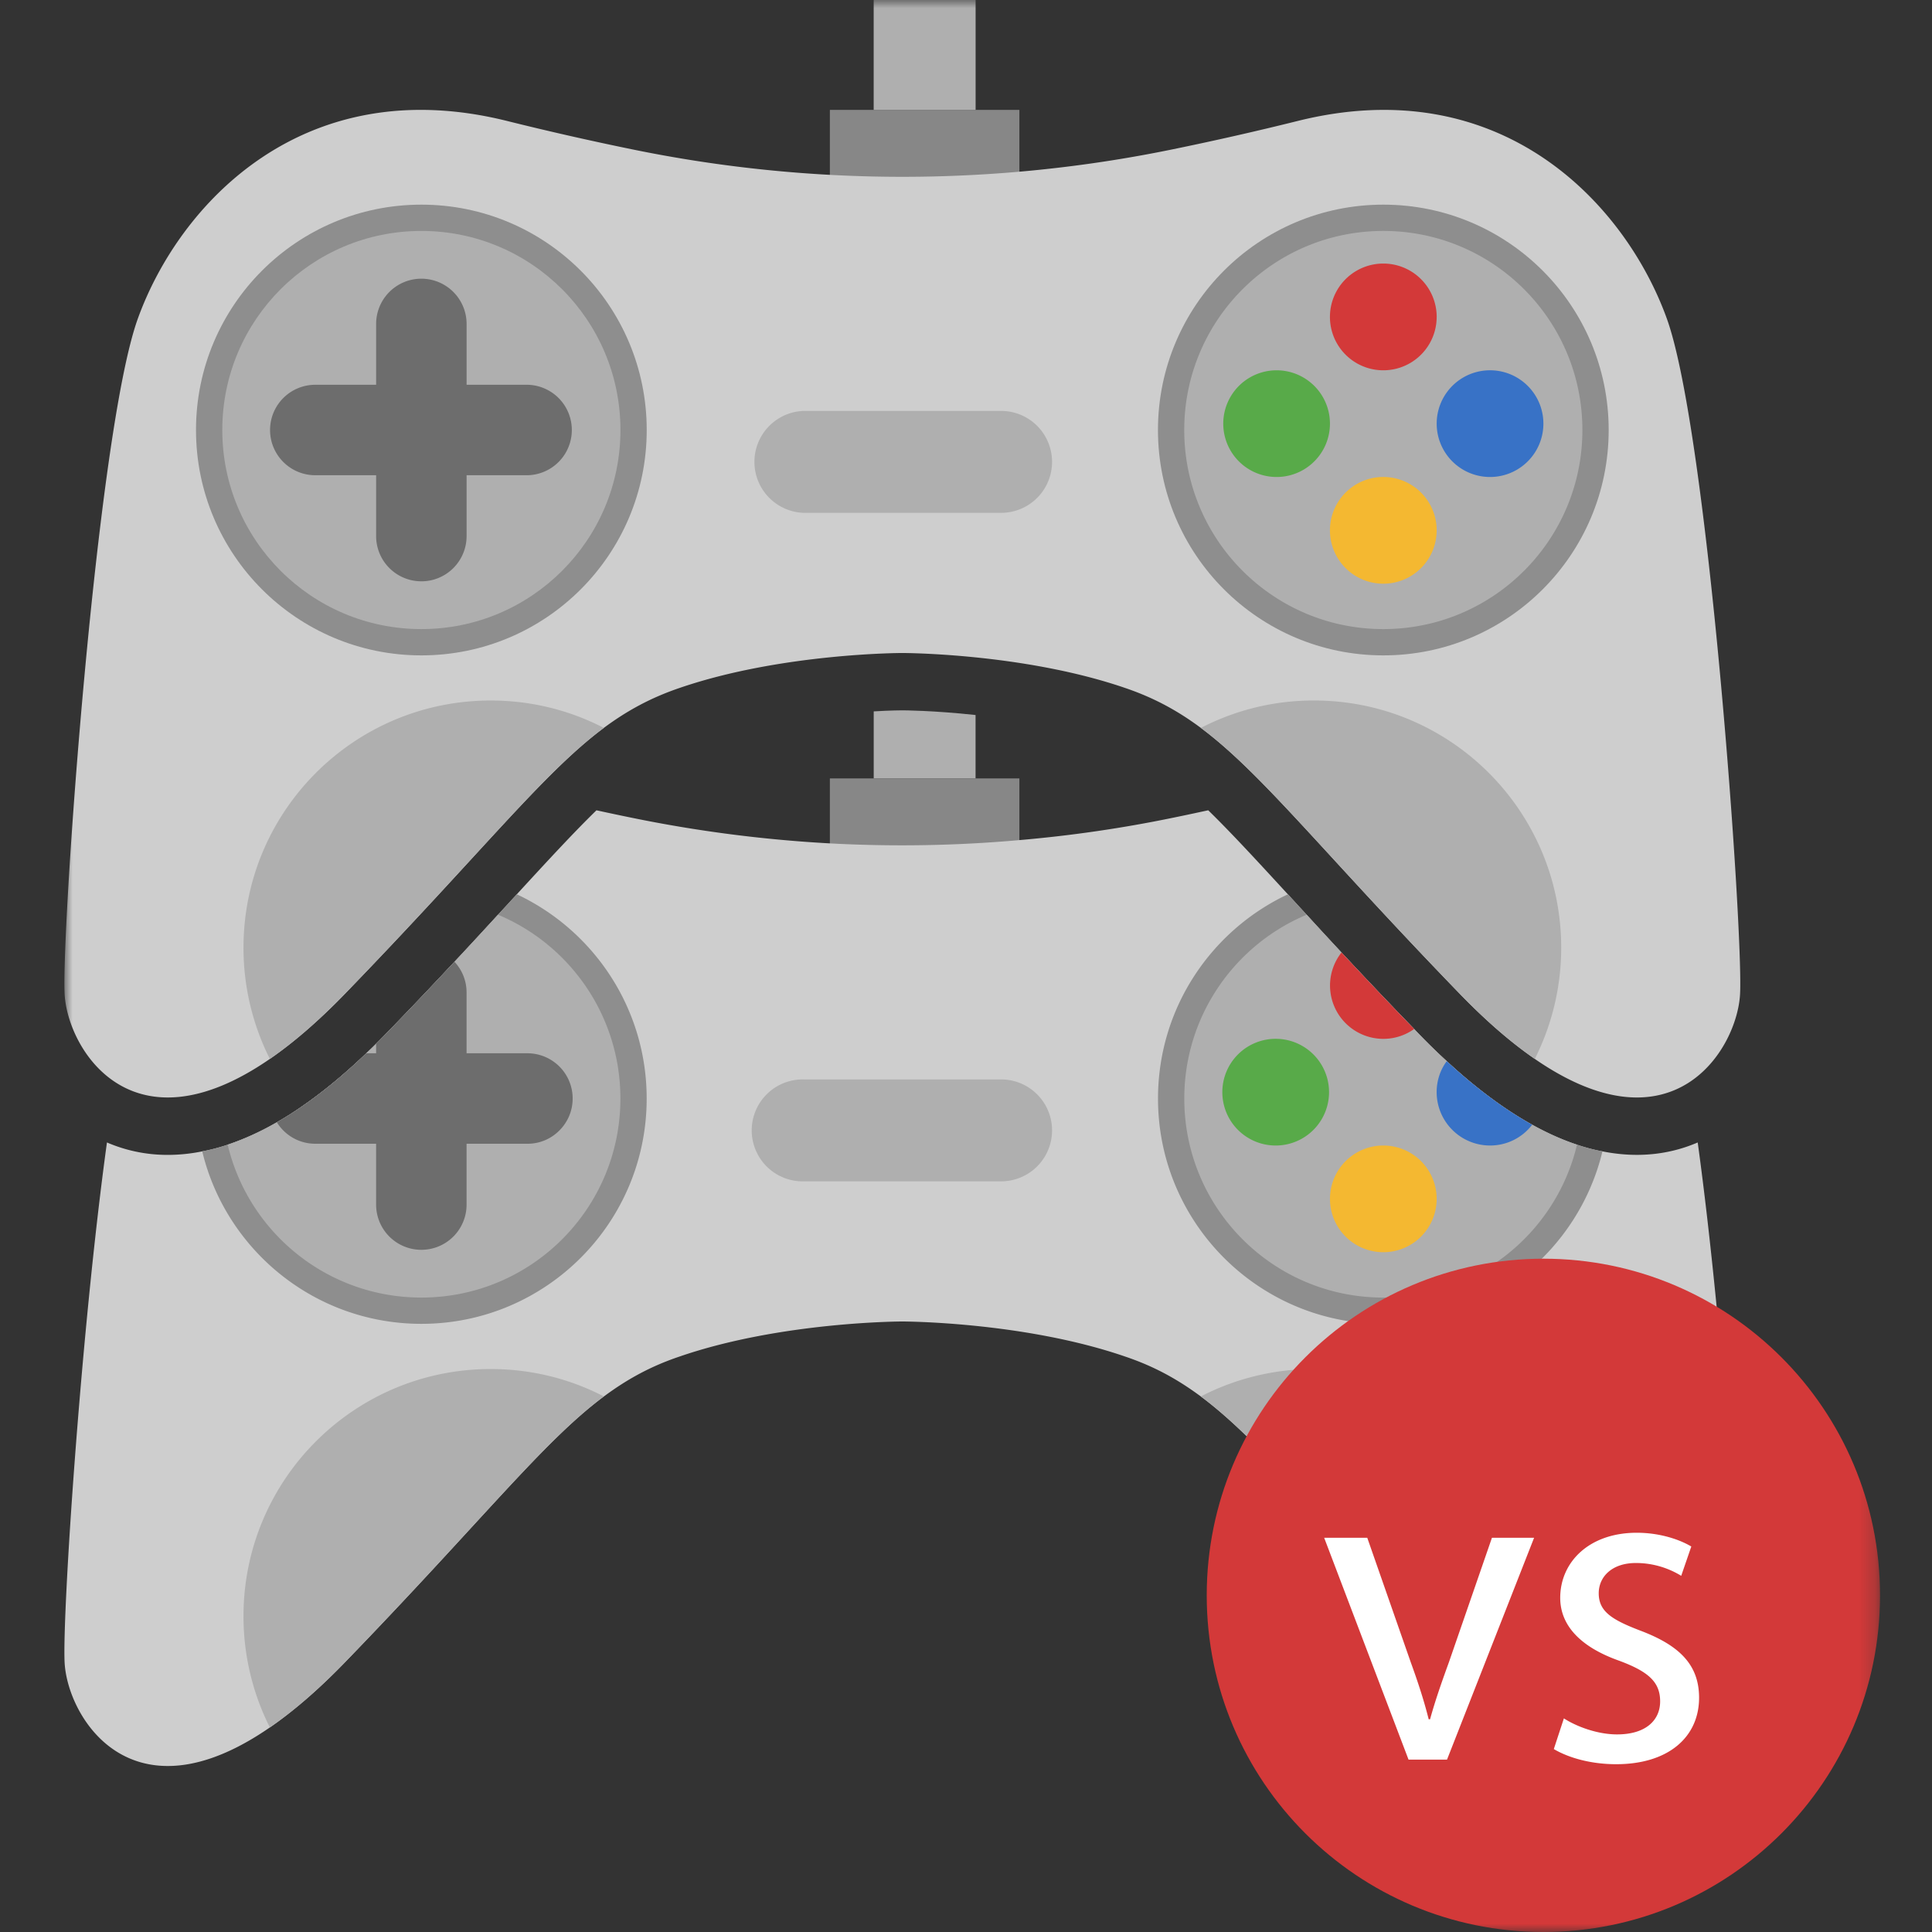 <svg xmlns="http://www.w3.org/2000/svg" xmlns:xlink="http://www.w3.org/1999/xlink" width="120" height="120"><rect width="100%" height="100%" fill="#333333" stroke="none"/><defs><path id="a" d="M0 120h112.772V0H0z"/></defs><g fill="none" fill-rule="evenodd"><path fill="#878787" d="M51.545 60.12h11.771V48.349H51.545z"/><g transform="translate(4)"><path fill="#AFAFAF" d="M56.594 44.411v3.936h-6.326v-4.162c1.086-.065 1.764-.065 1.778-.065.036 0 1.932.007 4.548.291"/><path fill="#CECECE" d="M81.408 50.919c-.787-.853-1.517-1.646-2.2-2.383 11.105-1.48 17.933 6.158 20.324 12.768.167.474.335 1.05.51 1.72-.29.54-.722 1.064-1.297 1.348-.999.496-2.325.139-3.498-.43a12.982 12.982 0 0 1-1.895-1.107 9.303 9.303 0 0 1-.48-.351h-.008c-1.159-.844-2.376-1.93-3.637-3.235-.757-.78-1.472-1.538-2.157-2.26a408.403 408.403 0 0 1-5.662-6.071m22.671 52.334c-.167 3.396-4.132 9.99-12.745 4.044-1.429-.983-2.982-2.303-4.665-4.044-8.569-8.854-12.294-13.693-16.083-16.514-1.465-1.086-2.923-1.881-4.694-2.478-6.326-2.18-13.846-2.18-13.846-2.18s-7.521 0-13.847 2.18c-1.77.597-3.227 1.392-4.692 2.478-3.79 2.82-7.514 7.66-16.084 16.514-1.684 1.74-3.237 3.06-4.664 4.044-8.615 5.947-12.578-.648-12.746-4.044-.146-2.915.998-20.428 2.63-32.292a9.46 9.46 0 0 0 3.783.772c.67 0 1.377-.065 2.134-.218a11.852 11.852 0 0 0 1.582-.415 16.863 16.863 0 0 0 3.054-1.392 20.313 20.313 0 0 0 1.588-1.006c1.29-.89 2.616-1.982 3.965-3.28a23.9 23.9 0 0 0 .612-.59c.204-.204.415-.415.619-.626a298.523 298.523 0 0 0 4.249-4.468c.984-1.05 1.88-2.026 2.704-2.922a1222.743 1222.743 0 0 0 1.166-1.268c1.975-2.15 3.556-3.862 4.948-5.218.736.16 1.458.314 2.172.459a83.887 83.887 0 0 0 12.323 1.596c3.921.212 7.856.146 11.777-.204a81.79 81.79 0 0 0 9.554-1.392c.714-.145 1.435-.3 2.172-.46 1.391 1.357 2.973 3.07 4.948 5.219.059.059.116.124.175.189.32.35.648.707.991 1.079a324.627 324.627 0 0 0 6.676 7.098 38.045 38.045 0 0 0 2.025 1.997c1.174 1.086 2.325 2.019 3.448 2.79.633.439 1.252.824 1.858 1.159.976.54 1.902.949 2.784 1.24.546.182 1.071.32 1.581.415 2.448.488 4.431.088 5.917-.554 1.633 11.864 2.777 29.377 2.631 32.292"/><path fill="#8E8E8E" d="M36.166 68.234c0 7.726-6.267 13.992-13.992 13.992-6.603 0-12.134-4.569-13.613-10.713.51-.094 1.035-.232 1.582-.415a16.81 16.81 0 0 0 3.053-1.39 20.313 20.313 0 0 0 1.588-1.007c1.29-.89 2.616-1.983 3.965-3.28.204-.189.408-.386.612-.59.204-.204.415-.415.619-.626a303.458 303.458 0 0 0 4.249-4.468c.984-1.05 1.88-2.026 2.704-2.922a1222.743 1222.743 0 0 0 1.166-1.269c4.766 2.238 8.067 7.077 8.067 12.688"/><path fill="#AFAFAF" d="M34.534 68.234c0 6.83-5.531 12.36-12.36 12.36-5.845 0-10.742-4.05-12.032-9.496.962-.32 1.975-.772 3.054-1.39a20.313 20.313 0 0 0 1.588-1.007c1.29-.89 2.616-1.983 3.965-3.28.204-.189.408-.386.612-.59.204-.204.415-.415.619-.626a303.458 303.458 0 0 0 4.249-4.468c.984-1.05 1.88-2.026 2.703-2.922 4.46 1.865 7.602 6.274 7.602 11.42"/><path fill="#8E8E8E" d="M87.07 56.99a253.016 253.016 0 0 1-2.332-2.47c4.97 1.012 8.978 4.663 10.51 9.422a13.073 13.073 0 0 1-1.896-1.107 9.934 9.934 0 0 1-.48-.35h-.008c-1.159-.846-2.376-1.932-3.637-3.236-.758-.78-1.472-1.538-2.157-2.259m8.461 14.524c-1.479 6.144-7.01 10.713-13.613 10.713-7.725 0-13.992-6.267-13.992-13.992 0-5.612 3.3-10.45 8.067-12.688.06.059.116.124.175.19l.991 1.079c.67.735 1.392 1.515 2.164 2.345a324.627 324.627 0 0 0 4.512 4.752c.087.095.181.198.276.292a38.045 38.045 0 0 0 1.75 1.705c1.173 1.086 2.324 2.019 3.446 2.79.634.439 1.253.825 1.86 1.16.975.54 1.901.948 2.783 1.239.546.183 1.071.32 1.581.415"/><path fill="#AFAFAF" d="M89.227 59.249c-.758-.78-1.473-1.538-2.157-2.26a12.356 12.356 0 0 1 5.794 5.495c-1.159-.844-2.376-1.93-3.637-3.235m4.723 11.85c-1.29 5.444-6.187 9.496-12.032 9.496-6.828 0-12.36-5.531-12.36-12.36 0-5.145 3.141-9.554 7.601-11.42a324.627 324.627 0 0 0 6.676 7.097 38.607 38.607 0 0 0 2.025 1.998 31.15 31.15 0 0 0 3.447 2.792c.634.437 1.253.823 1.86 1.158.975.54 1.901.948 2.783 1.239m-35.77 2.277H45.913a3.166 3.166 0 1 1 0-6.331H58.18a3.165 3.165 0 0 1 0 6.33"/><path fill="#D33939" d="M83.835 63.913a3.28 3.28 0 0 1-1.917.612 3.312 3.312 0 0 1-2.595-5.364 329.787 329.787 0 0 0 4.512 4.752"/><path fill="#F4B831" d="M85.234 74.464a3.313 3.313 0 1 1-6.627 0 3.313 3.313 0 0 1 6.627 0"/><path fill="#3872C6" d="M91.166 69.86a3.281 3.281 0 0 1-2.616 1.29 3.319 3.319 0 0 1-3.317-3.316c0-.714.227-1.385.627-1.924a31.14 31.14 0 0 0 3.448 2.791c.633.437 1.253.823 1.858 1.158"/><path fill="#58AA49" d="M75.293 71.15a3.314 3.314 0 1 1 0-6.627 3.314 3.314 0 0 1 0 6.627"/><path fill="#6D6D6D" d="M24.98 61.64v13.183a2.807 2.807 0 0 1-2.807 2.805 2.808 2.808 0 0 1-2.812-2.805V64.83c.204-.204.415-.415.62-.626a314.665 314.665 0 0 0 4.248-4.467c.466.503.75 1.166.75 1.902"/><path fill="#6D6D6D" d="M31.568 68.234c0 .772-.313 1.473-.824 1.982a2.768 2.768 0 0 1-1.983.824H15.58a2.797 2.797 0 0 1-2.383-1.333 20.313 20.313 0 0 0 1.588-1.006c1.29-.89 2.616-1.983 3.965-3.28h10.012a2.81 2.81 0 0 1 2.807 2.813"/><path fill="#AFAFAF" d="M33.504 86.734c-3.79 2.825-7.51 7.66-16.081 16.517-1.686 1.74-3.236 3.062-4.661 4.044a15.34 15.34 0 0 1-1.638-6.91c0-8.475 6.869-15.352 15.353-15.352 2.532 0 4.923.61 7.027 1.701m59.465 13.652a15.31 15.31 0 0 1-1.64 6.909c-1.423-.981-2.974-2.304-4.66-4.044-8.57-8.856-12.29-13.691-16.081-16.516a15.215 15.215 0 0 1 7.027-1.702c8.484 0 15.354 6.877 15.354 15.353"/><mask id="b" fill="#fff"><use xlink:href="#a"/></mask><path fill="#878787" d="M47.545 18.597h11.771V6.825H47.545z" mask="url(#b)"/><path fill="#AFAFAF" d="M50.266 6.825h6.331V0h-6.331z" mask="url(#b)"/><path fill="#CECECE" d="M104.079 61.727c-.166 3.396-4.131 9.995-12.749 4.045-1.425-.982-2.976-2.304-4.661-4.045-8.57-8.854-12.29-13.69-16.081-16.515-1.464-1.086-2.928-1.877-4.693-2.478-6.331-2.175-13.849-2.175-13.849-2.175s-7.518 0-13.849 2.175c-1.764.602-3.229 1.392-4.693 2.477-3.79 2.827-7.51 7.662-16.081 16.517-1.686 1.74-3.237 3.062-4.661 4.044C4.143 71.722.18 65.121.013 61.727c-.198-3.956 1.978-34.82 4.55-41.942C7.136 12.662 14.851 4.352 27.514 7.518a189.23 189.23 0 0 0 7.708 1.749 83.371 83.371 0 0 0 33.649 0 190.376 190.376 0 0 0 7.708-1.748c12.662-3.167 20.378 5.143 22.949 12.266 2.572 7.122 4.749 37.986 4.551 41.942" mask="url(#b)"/><path fill="#8E8E8E" d="M8.174 26.709c0 7.73 6.267 13.998 13.998 13.998 7.73 0 13.997-6.268 13.997-13.998 0-7.73-6.266-13.998-13.997-13.998S8.174 18.979 8.174 26.709" mask="url(#b)"/><path fill="#AFAFAF" d="M34.537 26.709c0 6.829-5.536 12.365-12.365 12.365-6.829 0-12.365-5.536-12.365-12.365 0-6.83 5.536-12.365 12.365-12.365 6.829 0 12.365 5.536 12.365 12.365" mask="url(#b)"/><path fill="#8E8E8E" d="M67.923 26.709c0 7.73 6.267 13.998 13.998 13.998 7.73 0 13.997-6.268 13.997-13.998 0-7.73-6.266-13.998-13.997-13.998s-13.998 6.268-13.998 13.998" mask="url(#b)"/><path fill="#AFAFAF" d="M69.555 26.709c0 6.829 5.536 12.365 12.365 12.365 6.83 0 12.365-5.536 12.365-12.365 0-6.83-5.535-12.365-12.364-12.365-6.83 0-12.366 5.536-12.366 12.365M58.18 31.853H45.913a3.167 3.167 0 0 1 0-6.33H58.18a3.165 3.165 0 1 1 0 6.33" mask="url(#b)"/><path fill="#D33939" d="M85.234 19.686a3.314 3.314 0 1 1-6.629-.001 3.314 3.314 0 0 1 6.63 0" mask="url(#b)"/><path fill="#F4B831" d="M85.234 32.941a3.314 3.314 0 1 1-6.629-.001 3.314 3.314 0 0 1 6.63.001" mask="url(#b)"/><path fill="#3872C6" d="M88.549 29.627a3.314 3.314 0 1 1 0-6.628 3.314 3.314 0 0 1 0 6.628" mask="url(#b)"/><path fill="#58AA49" d="M75.293 29.627A3.313 3.313 0 1 1 75.292 23a3.313 3.313 0 0 1 0 6.627" mask="url(#b)"/><path fill="#6D6D6D" d="M22.172 36.106a2.808 2.808 0 0 1-2.81-2.809V20.12a2.809 2.809 0 1 1 5.619 0v13.177a2.809 2.809 0 0 1-2.81 2.81" mask="url(#b)"/><path fill="#6D6D6D" d="M12.774 26.709a2.809 2.809 0 0 1 2.808-2.81H28.76a2.81 2.81 0 0 1 0 5.619H15.582a2.809 2.809 0 0 1-2.808-2.81" mask="url(#b)"/><path fill="#AFAFAF" d="M33.504 45.212c-3.79 2.825-7.51 7.66-16.081 16.516-1.686 1.74-3.236 3.062-4.661 4.044a15.337 15.337 0 0 1-1.638-6.91c0-8.475 6.869-15.352 15.353-15.352 2.532 0 4.923.609 7.027 1.702m59.465 13.65a15.32 15.32 0 0 1-1.64 6.91c-1.423-.982-2.974-2.304-4.66-4.045-8.57-8.855-12.29-13.69-16.081-16.515a15.203 15.203 0 0 1 7.027-1.703c8.484 0 15.354 6.877 15.354 15.353" mask="url(#b)"/><path fill="#D33939" d="M112.772 99.09c0 11.549-9.362 20.91-20.91 20.91s-20.91-9.361-20.91-20.91c0-11.548 9.362-20.91 20.91-20.91s20.91 9.362 20.91 20.91" mask="url(#b)"/><path fill="#FFF" d="m80.924 95.516 2.704 7.741c.456 1.253.826 2.392 1.11 3.53h.086c.313-1.138.71-2.277 1.166-3.53l2.677-7.742h2.618l-5.408 13.778h-2.39l-5.24-13.778h2.677zm12.212 11.215c.74.483 2.05.996 3.302.996 1.822 0 2.676-.91 2.676-2.049 0-1.196-.711-1.85-2.562-2.534-2.477-.882-3.644-2.249-3.644-3.9 0-2.22 1.793-4.042 4.754-4.042 1.395 0 2.62.398 3.388.854l-.627 1.821a5.376 5.376 0 0 0-2.817-.796c-1.481 0-2.306.854-2.306 1.88 0 1.137.825 1.65 2.618 2.333 2.392.911 3.615 2.106 3.615 4.156 0 2.42-1.878 4.128-5.152 4.128-1.51 0-2.903-.37-3.871-.94l.626-1.907z" mask="url(#b)"/></g></g></svg>